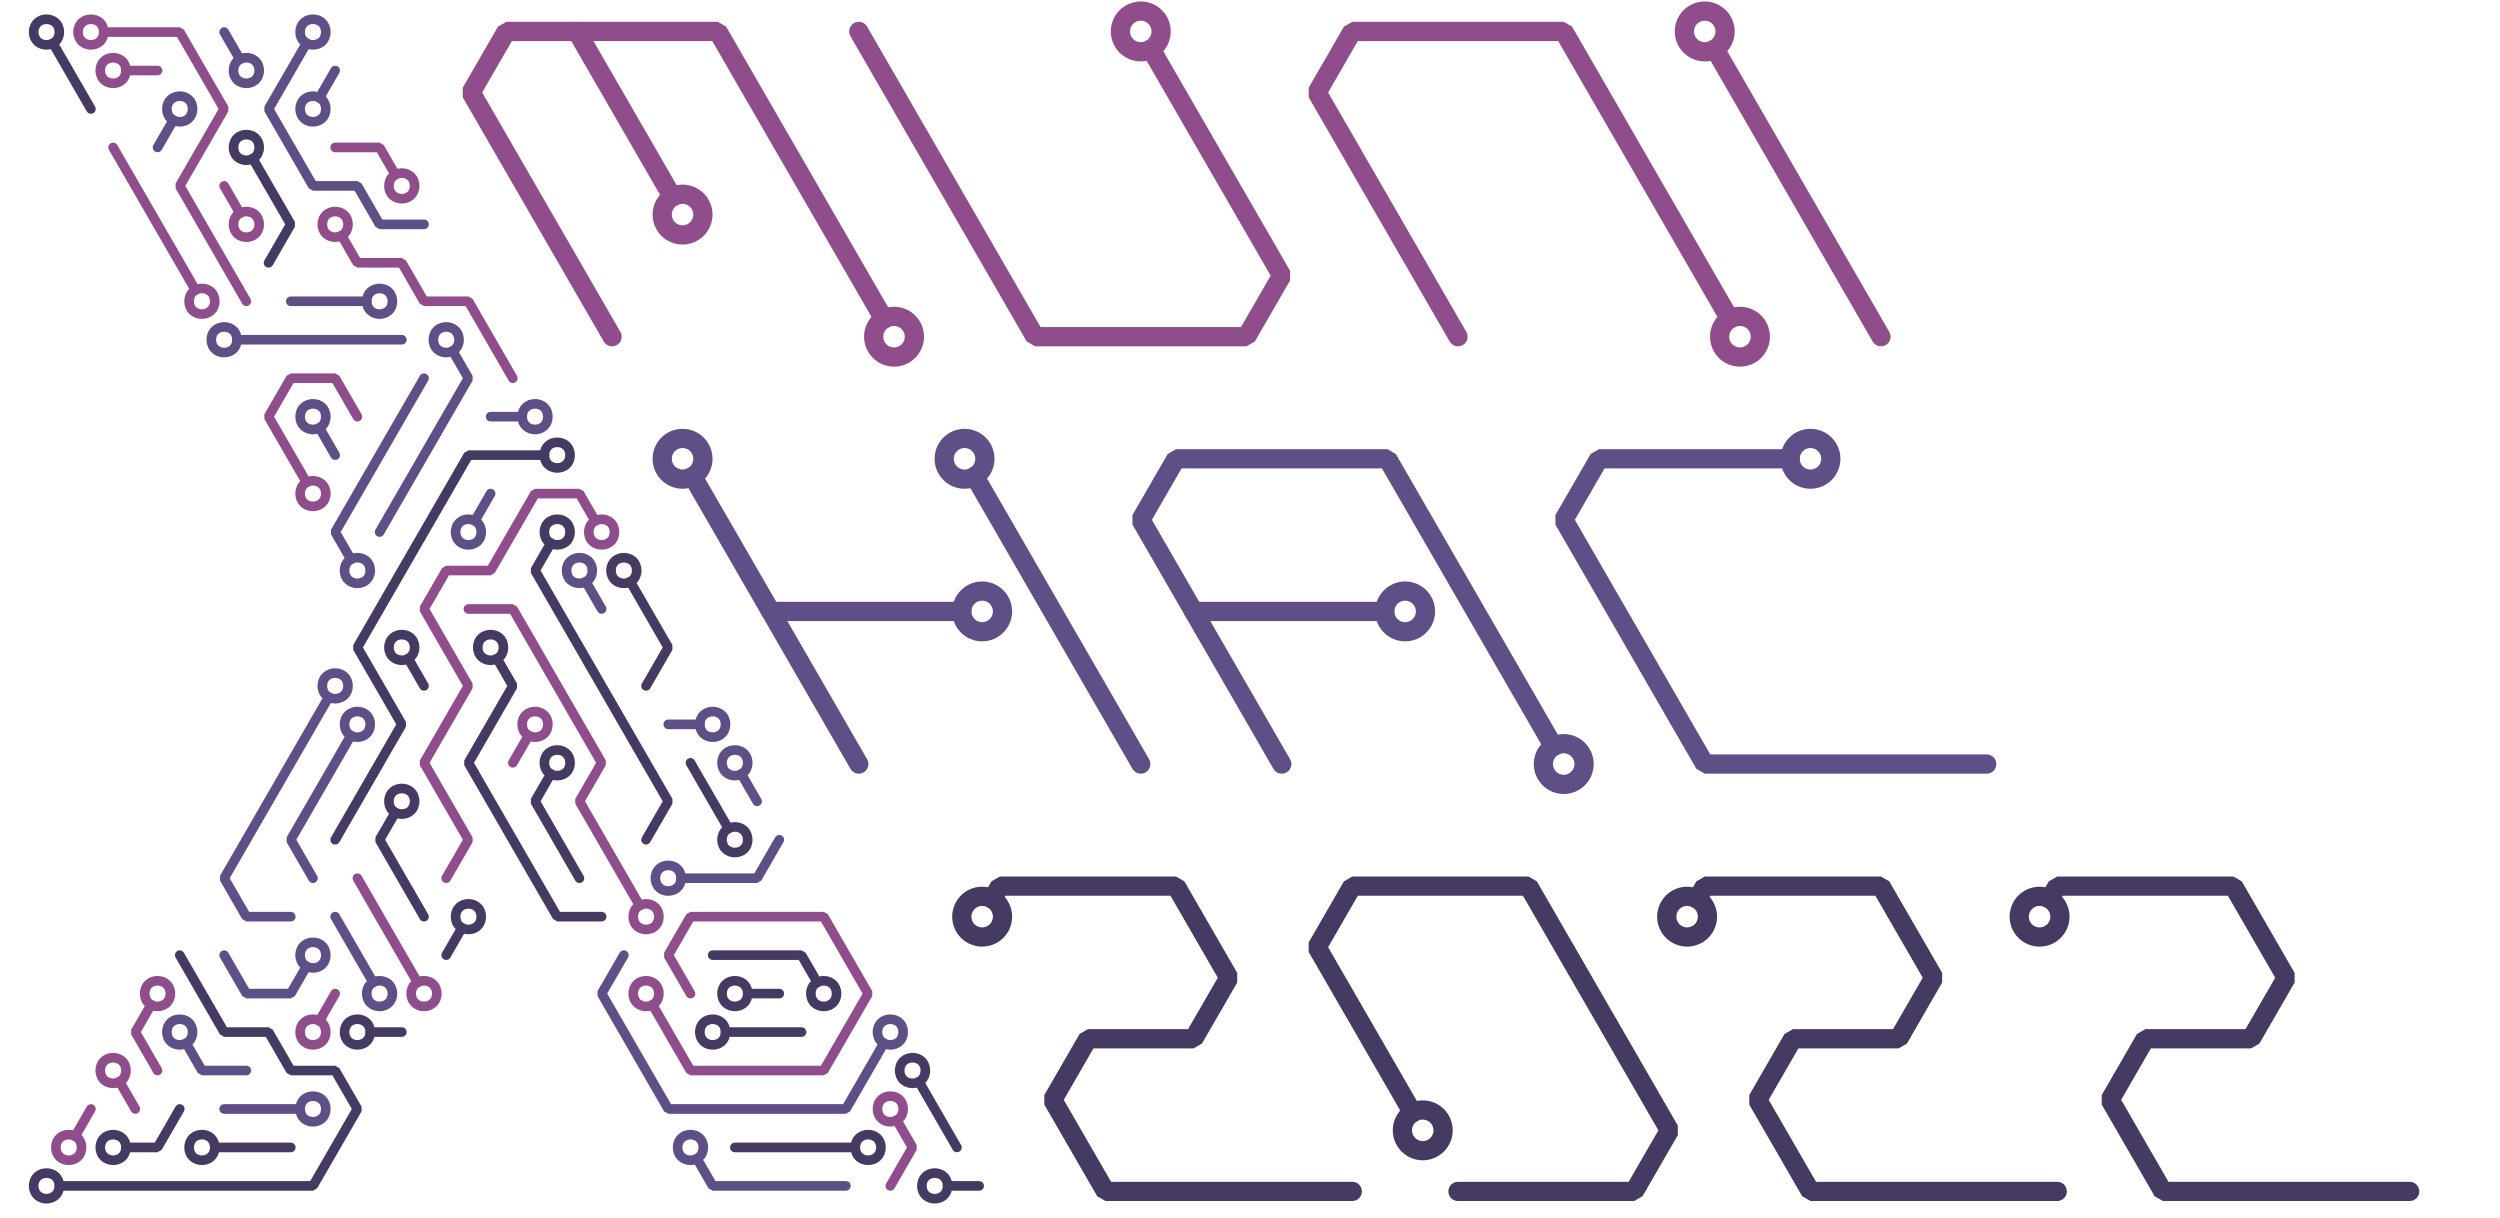 <?xml version="1.0" encoding="UTF-8"?>
<svg xmlns="http://www.w3.org/2000/svg" xmlns:xlink="http://www.w3.org/1999/xlink" width="780pt" height="380pt" viewBox="0 0 780 380" version="1.1">
<g id="surface451">
<path style="fill:none;stroke-width:3;stroke-linecap:round;stroke-linejoin:bevel;stroke:rgb(56.078%,30.588%,54.51%);stroke-opacity:1;stroke-miterlimit:10;" d="M -131.637 156 L -136.562 164.535 " transform="matrix(1,0,0,1,160,190)"/>
<path style="fill:none;stroke-width:3;stroke-linecap:round;stroke-linejoin:bevel;stroke:rgb(56.078%,30.588%,54.51%);stroke-opacity:1;stroke-miterlimit:10;" d="M -134.562 168 C -134.562 173.332 -142.562 173.332 -142.562 168 C -142.562 162.668 -134.562 162.668 -134.562 168 " transform="matrix(1,0,0,1,160,190)"/>
<path style="fill:none;stroke-width:3;stroke-linecap:round;stroke-linejoin:bevel;stroke:rgb(56.078%,30.588%,54.51%);stroke-opacity:1;stroke-miterlimit:10;" d="M -117.781 156 L -122.707 147.465 " transform="matrix(1,0,0,1,160,190)"/>
<path style="fill:none;stroke-width:3;stroke-linecap:round;stroke-linejoin:bevel;stroke:rgb(56.078%,30.588%,54.51%);stroke-opacity:1;stroke-miterlimit:10;" d="M -120.707 144 C -120.707 149.332 -128.707 149.332 -128.707 144 C -128.707 138.668 -120.707 138.668 -120.707 144 " transform="matrix(1,0,0,1,160,190)"/>
<path style="fill:none;stroke-width:3;stroke-linecap:round;stroke-linejoin:bevel;stroke:rgb(56.078%,30.588%,54.51%);stroke-opacity:1;stroke-miterlimit:10;" d="M -110.852 144 L -117.781 132 L -112.852 123.465 " transform="matrix(1,0,0,1,160,190)"/>
<path style="fill:none;stroke-width:3;stroke-linecap:round;stroke-linejoin:bevel;stroke:rgb(56.078%,30.588%,54.51%);stroke-opacity:1;stroke-miterlimit:10;" d="M -106.852 120 C -106.852 125.332 -114.852 125.332 -114.852 120 C -114.852 114.668 -106.852 114.668 -106.852 120 " transform="matrix(1,0,0,1,160,190)"/>
<path style="fill:none;stroke-width:3;stroke-linecap:round;stroke-linejoin:bevel;stroke:rgb(27.059%,22.745%,38.431%);stroke-opacity:1;stroke-miterlimit:10;" d="M -103.922 156 L -110.852 168 L -120.707 168 " transform="matrix(1,0,0,1,160,190)"/>
<path style="fill:none;stroke-width:3;stroke-linecap:round;stroke-linejoin:bevel;stroke:rgb(27.059%,22.745%,38.431%);stroke-opacity:1;stroke-miterlimit:10;" d="M -120.707 168 C -120.707 173.332 -128.707 173.332 -128.707 168 C -128.707 162.668 -120.707 162.668 -120.707 168 " transform="matrix(1,0,0,1,160,190)"/>
<path style="fill:none;stroke-width:3;stroke-linecap:round;stroke-linejoin:bevel;stroke:rgb(36.863%,31.373%,52.549%);stroke-opacity:1;stroke-miterlimit:10;" d="M -90.066 156 L -66.355 156 " transform="matrix(1,0,0,1,160,190)"/>
<path style="fill:none;stroke-width:3;stroke-linecap:round;stroke-linejoin:bevel;stroke:rgb(36.863%,31.373%,52.549%);stroke-opacity:1;stroke-miterlimit:10;" d="M -58.355 156 C -58.355 161.332 -66.355 161.332 -66.355 156 C -66.355 150.668 -58.355 150.668 -58.355 156 " transform="matrix(1,0,0,1,160,190)"/>
<path style="fill:none;stroke-width:3;stroke-linecap:round;stroke-linejoin:bevel;stroke:rgb(27.059%,22.745%,38.431%);stroke-opacity:1;stroke-miterlimit:10;" d="M -103.922 108 L -96.996 120 L -90.066 132 L -76.211 132 L -69.281 144 L -55.426 144 L -48.496 156 L -62.355 180 L -141.492 180 " transform="matrix(1,0,0,1,160,190)"/>
<path style="fill:none;stroke-width:3;stroke-linecap:round;stroke-linejoin:bevel;stroke:rgb(27.059%,22.745%,38.431%);stroke-opacity:1;stroke-miterlimit:10;" d="M -141.492 180 C -141.492 185.332 -149.492 185.332 -149.492 180 C -149.492 174.668 -141.492 174.668 -141.492 180 " transform="matrix(1,0,0,1,160,190)"/>
<path style="fill:none;stroke-width:3;stroke-linecap:round;stroke-linejoin:bevel;stroke:rgb(36.863%,31.373%,52.549%);stroke-opacity:1;stroke-miterlimit:10;" d="M -83.137 144 L -96.996 144 L -101.922 135.465 " transform="matrix(1,0,0,1,160,190)"/>
<path style="fill:none;stroke-width:3;stroke-linecap:round;stroke-linejoin:bevel;stroke:rgb(36.863%,31.373%,52.549%);stroke-opacity:1;stroke-miterlimit:10;" d="M -99.922 132 C -99.922 137.332 -107.922 137.332 -107.922 132 C -107.922 126.668 -99.922 126.668 -99.922 132 " transform="matrix(1,0,0,1,160,190)"/>
<path style="fill:none;stroke-width:3;stroke-linecap:round;stroke-linejoin:bevel;stroke:rgb(27.059%,22.745%,38.431%);stroke-opacity:1;stroke-miterlimit:10;" d="M -69.281 168 L -92.996 168 " transform="matrix(1,0,0,1,160,190)"/>
<path style="fill:none;stroke-width:3;stroke-linecap:round;stroke-linejoin:bevel;stroke:rgb(27.059%,22.745%,38.431%);stroke-opacity:1;stroke-miterlimit:10;" d="M -92.996 168 C -92.996 173.332 -100.996 173.332 -100.996 168 C -100.996 162.668 -92.996 162.668 -92.996 168 " transform="matrix(1,0,0,1,160,190)"/>
<path style="fill:none;stroke-width:3;stroke-linecap:round;stroke-linejoin:bevel;stroke:rgb(36.863%,31.373%,52.549%);stroke-opacity:1;stroke-miterlimit:10;" d="M -90.066 108 L -83.137 120 L -69.281 120 L -64.355 111.465 " transform="matrix(1,0,0,1,160,190)"/>
<path style="fill:none;stroke-width:3;stroke-linecap:round;stroke-linejoin:bevel;stroke:rgb(36.863%,31.373%,52.549%);stroke-opacity:1;stroke-miterlimit:10;" d="M -58.355 108 C -58.355 113.332 -66.355 113.332 -66.355 108 C -66.355 102.668 -58.355 102.668 -58.355 108 " transform="matrix(1,0,0,1,160,190)"/>
<path style="fill:none;stroke-width:3;stroke-linecap:round;stroke-linejoin:bevel;stroke:rgb(36.863%,31.373%,52.549%);stroke-opacity:1;stroke-miterlimit:10;" d="M -69.281 96 L -83.137 96 L -90.066 84 L -83.137 72 L -76.211 60 L -69.281 48 L -62.355 36 L -57.426 27.465 " transform="matrix(1,0,0,1,160,190)"/>
<path style="fill:none;stroke-width:3;stroke-linecap:round;stroke-linejoin:bevel;stroke:rgb(36.863%,31.373%,52.549%);stroke-opacity:1;stroke-miterlimit:10;" d="M -51.426 24 C -51.426 29.332 -59.426 29.332 -59.426 24 C -59.426 18.668 -51.426 18.668 -51.426 24 " transform="matrix(1,0,0,1,160,190)"/>
<path style="fill:none;stroke-width:3;stroke-linecap:round;stroke-linejoin:bevel;stroke:rgb(56.078%,30.588%,54.51%);stroke-opacity:1;stroke-miterlimit:10;" d="M -55.426 120 L -60.355 128.535 " transform="matrix(1,0,0,1,160,190)"/>
<path style="fill:none;stroke-width:3;stroke-linecap:round;stroke-linejoin:bevel;stroke:rgb(56.078%,30.588%,54.51%);stroke-opacity:1;stroke-miterlimit:10;" d="M -58.355 132 C -58.355 137.332 -66.355 137.332 -66.355 132 C -66.355 126.668 -58.355 126.668 -58.355 132 " transform="matrix(1,0,0,1,160,190)"/>
<path style="fill:none;stroke-width:3;stroke-linecap:round;stroke-linejoin:bevel;stroke:rgb(36.863%,31.373%,52.549%);stroke-opacity:1;stroke-miterlimit:10;" d="M -62.355 84 L -69.281 72 L -62.355 60 L -55.426 48 L -50.496 39.465 " transform="matrix(1,0,0,1,160,190)"/>
<path style="fill:none;stroke-width:3;stroke-linecap:round;stroke-linejoin:bevel;stroke:rgb(36.863%,31.373%,52.549%);stroke-opacity:1;stroke-miterlimit:10;" d="M -44.496 36 C -44.496 41.332 -52.496 41.332 -52.496 36 C -52.496 30.668 -44.496 30.668 -44.496 36 " transform="matrix(1,0,0,1,160,190)"/>
<path style="fill:none;stroke-width:3;stroke-linecap:round;stroke-linejoin:bevel;stroke:rgb(36.863%,31.373%,52.549%);stroke-opacity:1;stroke-miterlimit:10;" d="M -55.426 96 L -48.496 108 L -43.57 116.535 " transform="matrix(1,0,0,1,160,190)"/>
<path style="fill:none;stroke-width:3;stroke-linecap:round;stroke-linejoin:bevel;stroke:rgb(36.863%,31.373%,52.549%);stroke-opacity:1;stroke-miterlimit:10;" d="M -37.57 120 C -37.57 125.332 -45.57 125.332 -45.57 120 C -45.57 114.668 -37.57 114.668 -37.57 120 " transform="matrix(1,0,0,1,160,190)"/>
<path style="fill:none;stroke-width:3;stroke-linecap:round;stroke-linejoin:bevel;stroke:rgb(27.059%,22.745%,38.431%);stroke-opacity:1;stroke-miterlimit:10;" d="M -34.641 132 L -44.496 132 " transform="matrix(1,0,0,1,160,190)"/>
<path style="fill:none;stroke-width:3;stroke-linecap:round;stroke-linejoin:bevel;stroke:rgb(27.059%,22.745%,38.431%);stroke-opacity:1;stroke-miterlimit:10;" d="M -44.496 132 C -44.496 137.332 -52.496 137.332 -52.496 132 C -52.496 126.668 -44.496 126.668 -44.496 132 " transform="matrix(1,0,0,1,160,190)"/>
<path style="fill:none;stroke-width:3;stroke-linecap:round;stroke-linejoin:bevel;stroke:rgb(27.059%,22.745%,38.431%);stroke-opacity:1;stroke-miterlimit:10;" d="M -55.426 72 L -48.496 60 L -41.57 48 L -34.641 36 L -41.57 24 L -48.496 12 L -41.57 0 L -27.711 -24 L -20.785 -36 L -13.855 -48 L 9.855 -48 " transform="matrix(1,0,0,1,160,190)"/>
<path style="fill:none;stroke-width:3;stroke-linecap:round;stroke-linejoin:bevel;stroke:rgb(27.059%,22.745%,38.431%);stroke-opacity:1;stroke-miterlimit:10;" d="M 17.855 -48 C 17.855 -42.668 9.855 -42.668 9.855 -48 C 9.855 -53.332 17.855 -53.332 17.855 -48 " transform="matrix(1,0,0,1,160,190)"/>
<path style="fill:none;stroke-width:3;stroke-linecap:round;stroke-linejoin:bevel;stroke:rgb(56.078%,30.588%,54.51%);stroke-opacity:1;stroke-miterlimit:10;" d="M -48.496 84 L -41.57 96 L -34.641 108 L -29.711 116.535 " transform="matrix(1,0,0,1,160,190)"/>
<path style="fill:none;stroke-width:3;stroke-linecap:round;stroke-linejoin:bevel;stroke:rgb(56.078%,30.588%,54.51%);stroke-opacity:1;stroke-miterlimit:10;" d="M -23.711 120 C -23.711 125.332 -31.711 125.332 -31.711 120 C -31.711 114.668 -23.711 114.668 -23.711 120 " transform="matrix(1,0,0,1,160,190)"/>
<path style="fill:none;stroke-width:3;stroke-linecap:round;stroke-linejoin:bevel;stroke:rgb(27.059%,22.745%,38.431%);stroke-opacity:1;stroke-miterlimit:10;" d="M -27.711 96 L -41.57 72 L -36.641 63.465 " transform="matrix(1,0,0,1,160,190)"/>
<path style="fill:none;stroke-width:3;stroke-linecap:round;stroke-linejoin:bevel;stroke:rgb(27.059%,22.745%,38.431%);stroke-opacity:1;stroke-miterlimit:10;" d="M -30.641 60 C -30.641 65.332 -38.641 65.332 -38.641 60 C -38.641 54.668 -30.641 54.668 -30.641 60 " transform="matrix(1,0,0,1,160,190)"/>
<path style="fill:none;stroke-width:3;stroke-linecap:round;stroke-linejoin:bevel;stroke:rgb(27.059%,22.745%,38.431%);stroke-opacity:1;stroke-miterlimit:10;" d="M -20.785 108 L -15.855 99.465 " transform="matrix(1,0,0,1,160,190)"/>
<path style="fill:none;stroke-width:3;stroke-linecap:round;stroke-linejoin:bevel;stroke:rgb(27.059%,22.745%,38.431%);stroke-opacity:1;stroke-miterlimit:10;" d="M -9.855 96 C -9.855 101.332 -17.855 101.332 -17.855 96 C -17.855 90.668 -9.855 90.668 -9.855 96 " transform="matrix(1,0,0,1,160,190)"/>
<path style="fill:none;stroke-width:3;stroke-linecap:round;stroke-linejoin:bevel;stroke:rgb(56.078%,30.588%,54.51%);stroke-opacity:1;stroke-miterlimit:10;" d="M -20.785 84 L -13.855 72 L -20.785 60 L -27.711 48 L -20.785 36 L -13.855 24 L -20.785 12 L -27.711 0 L -20.785 -12 L -6.93 -12 L 6.93 -36 L 20.785 -36 L 25.711 -27.465 " transform="matrix(1,0,0,1,160,190)"/>
<path style="fill:none;stroke-width:3;stroke-linecap:round;stroke-linejoin:bevel;stroke:rgb(56.078%,30.588%,54.51%);stroke-opacity:1;stroke-miterlimit:10;" d="M 31.711 -24 C 31.711 -18.668 23.711 -18.668 23.711 -24 C 23.711 -29.332 31.711 -29.332 31.711 -24 " transform="matrix(1,0,0,1,160,190)"/>
<path style="fill:none;stroke-width:3;stroke-linecap:round;stroke-linejoin:bevel;stroke:rgb(27.059%,22.745%,38.431%);stroke-opacity:1;stroke-miterlimit:10;" d="M -131.637 -156 L -138.562 -168 L -143.492 -176.535 " transform="matrix(1,0,0,1,160,190)"/>
<path style="fill:none;stroke-width:3;stroke-linecap:round;stroke-linejoin:bevel;stroke:rgb(27.059%,22.745%,38.431%);stroke-opacity:1;stroke-miterlimit:10;" d="M -141.492 -180 C -141.492 -174.668 -149.492 -174.668 -149.492 -180 C -149.492 -185.332 -141.492 -185.332 -141.492 -180 " transform="matrix(1,0,0,1,160,190)"/>
<path style="fill:none;stroke-width:3;stroke-linecap:round;stroke-linejoin:bevel;stroke:rgb(56.078%,30.588%,54.51%);stroke-opacity:1;stroke-miterlimit:10;" d="M -124.707 -144 L -117.781 -132 L -103.922 -108 L -98.996 -99.465 " transform="matrix(1,0,0,1,160,190)"/>
<path style="fill:none;stroke-width:3;stroke-linecap:round;stroke-linejoin:bevel;stroke:rgb(56.078%,30.588%,54.51%);stroke-opacity:1;stroke-miterlimit:10;" d="M -92.996 -96 C -92.996 -90.668 -100.996 -90.668 -100.996 -96 C -100.996 -101.332 -92.996 -101.332 -92.996 -96 " transform="matrix(1,0,0,1,160,190)"/>
<path style="fill:none;stroke-width:3;stroke-linecap:round;stroke-linejoin:bevel;stroke:rgb(27.059%,22.745%,38.431%);stroke-opacity:1;stroke-miterlimit:10;" d="M -27.711 24 L -32.641 15.465 " transform="matrix(1,0,0,1,160,190)"/>
<path style="fill:none;stroke-width:3;stroke-linecap:round;stroke-linejoin:bevel;stroke:rgb(27.059%,22.745%,38.431%);stroke-opacity:1;stroke-miterlimit:10;" d="M -30.641 12 C -30.641 17.332 -38.641 17.332 -38.641 12 C -38.641 6.668 -30.641 6.668 -30.641 12 " transform="matrix(1,0,0,1,160,190)"/>
<path style="fill:none;stroke-width:3;stroke-linecap:round;stroke-linejoin:bevel;stroke:rgb(36.863%,31.373%,52.549%);stroke-opacity:1;stroke-miterlimit:10;" d="M -110.852 -144 L -105.922 -152.535 " transform="matrix(1,0,0,1,160,190)"/>
<path style="fill:none;stroke-width:3;stroke-linecap:round;stroke-linejoin:bevel;stroke:rgb(36.863%,31.373%,52.549%);stroke-opacity:1;stroke-miterlimit:10;" d="M -99.922 -156 C -99.922 -150.668 -107.922 -150.668 -107.922 -156 C -107.922 -161.332 -99.922 -161.332 -99.922 -156 " transform="matrix(1,0,0,1,160,190)"/>
<path style="fill:none;stroke-width:3;stroke-linecap:round;stroke-linejoin:bevel;stroke:rgb(56.078%,30.588%,54.51%);stroke-opacity:1;stroke-miterlimit:10;" d="M -83.137 -96 L -96.996 -120 L -103.922 -132 L -96.996 -144 L -90.066 -156 L -96.996 -168 L -103.922 -180 L -127.637 -180 " transform="matrix(1,0,0,1,160,190)"/>
<path style="fill:none;stroke-width:3;stroke-linecap:round;stroke-linejoin:bevel;stroke:rgb(56.078%,30.588%,54.51%);stroke-opacity:1;stroke-miterlimit:10;" d="M -127.637 -180 C -127.637 -174.668 -135.637 -174.668 -135.637 -180 C -135.637 -185.332 -127.637 -185.332 -127.637 -180 " transform="matrix(1,0,0,1,160,190)"/>
<path style="fill:none;stroke-width:3;stroke-linecap:round;stroke-linejoin:bevel;stroke:rgb(36.863%,31.373%,52.549%);stroke-opacity:1;stroke-miterlimit:10;" d="M -55.426 -48 L -60.355 -56.535 " transform="matrix(1,0,0,1,160,190)"/>
<path style="fill:none;stroke-width:3;stroke-linecap:round;stroke-linejoin:bevel;stroke:rgb(36.863%,31.373%,52.549%);stroke-opacity:1;stroke-miterlimit:10;" d="M -58.355 -60 C -58.355 -54.668 -66.355 -54.668 -66.355 -60 C -66.355 -65.332 -58.355 -65.332 -58.355 -60 " transform="matrix(1,0,0,1,160,190)"/>
<path style="fill:none;stroke-width:3;stroke-linecap:round;stroke-linejoin:bevel;stroke:rgb(36.863%,31.373%,52.549%);stroke-opacity:1;stroke-miterlimit:10;" d="M -41.57 -24 L -27.711 -48 L -20.785 -60 L -13.855 -72 L -18.785 -80.535 " transform="matrix(1,0,0,1,160,190)"/>
<path style="fill:none;stroke-width:3;stroke-linecap:round;stroke-linejoin:bevel;stroke:rgb(36.863%,31.373%,52.549%);stroke-opacity:1;stroke-miterlimit:10;" d="M -16.785 -84 C -16.785 -78.668 -24.785 -78.668 -24.785 -84 C -24.785 -89.332 -16.785 -89.332 -16.785 -84 " transform="matrix(1,0,0,1,160,190)"/>
<path style="fill:none;stroke-width:3;stroke-linecap:round;stroke-linejoin:bevel;stroke:rgb(56.078%,30.588%,54.51%);stroke-opacity:1;stroke-miterlimit:10;" d="M 0 48 L 4.93 39.465 " transform="matrix(1,0,0,1,160,190)"/>
<path style="fill:none;stroke-width:3;stroke-linecap:round;stroke-linejoin:bevel;stroke:rgb(56.078%,30.588%,54.51%);stroke-opacity:1;stroke-miterlimit:10;" d="M 10.93 36 C 10.93 41.332 2.93 41.332 2.93 36 C 2.93 30.668 10.93 30.668 10.93 36 " transform="matrix(1,0,0,1,160,190)"/>
<path style="fill:none;stroke-width:3;stroke-linecap:round;stroke-linejoin:bevel;stroke:rgb(27.059%,22.745%,38.431%);stroke-opacity:1;stroke-miterlimit:10;" d="M 20.785 84 L 13.855 72 L 6.93 60 L 11.855 51.465 " transform="matrix(1,0,0,1,160,190)"/>
<path style="fill:none;stroke-width:3;stroke-linecap:round;stroke-linejoin:bevel;stroke:rgb(27.059%,22.745%,38.431%);stroke-opacity:1;stroke-miterlimit:10;" d="M 17.855 48 C 17.855 53.332 9.855 53.332 9.855 48 C 9.855 42.668 17.855 42.668 17.855 48 " transform="matrix(1,0,0,1,160,190)"/>
<path style="fill:none;stroke-width:3;stroke-linecap:round;stroke-linejoin:bevel;stroke:rgb(27.059%,22.745%,38.431%);stroke-opacity:1;stroke-miterlimit:10;" d="M 27.711 96 L 13.855 96 L 6.93 84 L -6.93 60 L -13.855 48 L -6.93 36 L 0 24 L -4.93 15.465 " transform="matrix(1,0,0,1,160,190)"/>
<path style="fill:none;stroke-width:3;stroke-linecap:round;stroke-linejoin:bevel;stroke:rgb(27.059%,22.745%,38.431%);stroke-opacity:1;stroke-miterlimit:10;" d="M -2.93 12 C -2.93 17.332 -10.93 17.332 -10.93 12 C -10.93 6.668 -2.93 6.668 -2.93 12 " transform="matrix(1,0,0,1,160,190)"/>
<path style="fill:none;stroke-width:3;stroke-linecap:round;stroke-linejoin:bevel;stroke:rgb(36.863%,31.373%,52.549%);stroke-opacity:1;stroke-miterlimit:10;" d="M 34.641 108 L 27.711 120 L 41.57 144 L 48.496 156 L 103.922 156 L 110.852 144 L 115.781 135.465 " transform="matrix(1,0,0,1,160,190)"/>
<path style="fill:none;stroke-width:3;stroke-linecap:round;stroke-linejoin:bevel;stroke:rgb(36.863%,31.373%,52.549%);stroke-opacity:1;stroke-miterlimit:10;" d="M 121.781 132 C 121.781 137.332 113.781 137.332 113.781 132 C 113.781 126.668 121.781 126.668 121.781 132 " transform="matrix(1,0,0,1,160,190)"/>
<path style="fill:none;stroke-width:3;stroke-linecap:round;stroke-linejoin:bevel;stroke:rgb(27.059%,22.745%,38.431%);stroke-opacity:1;stroke-miterlimit:10;" d="M 69.281 168 L 106.852 168 " transform="matrix(1,0,0,1,160,190)"/>
<path style="fill:none;stroke-width:3;stroke-linecap:round;stroke-linejoin:bevel;stroke:rgb(27.059%,22.745%,38.431%);stroke-opacity:1;stroke-miterlimit:10;" d="M 114.852 168 C 114.852 173.332 106.852 173.332 106.852 168 C 106.852 162.668 114.852 162.668 114.852 168 " transform="matrix(1,0,0,1,160,190)"/>
<path style="fill:none;stroke-width:3;stroke-linecap:round;stroke-linejoin:bevel;stroke:rgb(56.078%,30.588%,54.51%);stroke-opacity:1;stroke-miterlimit:10;" d="M -110.852 -168 L -120.707 -168 " transform="matrix(1,0,0,1,160,190)"/>
<path style="fill:none;stroke-width:3;stroke-linecap:round;stroke-linejoin:bevel;stroke:rgb(56.078%,30.588%,54.51%);stroke-opacity:1;stroke-miterlimit:10;" d="M -120.707 -168 C -120.707 -162.668 -128.707 -162.668 -128.707 -168 C -128.707 -173.332 -120.707 -173.332 -120.707 -168 " transform="matrix(1,0,0,1,160,190)"/>
<path style="fill:none;stroke-width:3;stroke-linecap:round;stroke-linejoin:bevel;stroke:rgb(56.078%,30.588%,54.51%);stroke-opacity:1;stroke-miterlimit:10;" d="M -90.066 -132 L -85.137 -123.465 " transform="matrix(1,0,0,1,160,190)"/>
<path style="fill:none;stroke-width:3;stroke-linecap:round;stroke-linejoin:bevel;stroke:rgb(56.078%,30.588%,54.51%);stroke-opacity:1;stroke-miterlimit:10;" d="M -79.137 -120 C -79.137 -114.668 -87.137 -114.668 -87.137 -120 C -87.137 -125.332 -79.137 -125.332 -79.137 -120 " transform="matrix(1,0,0,1,160,190)"/>
<path style="fill:none;stroke-width:3;stroke-linecap:round;stroke-linejoin:bevel;stroke:rgb(27.059%,22.745%,38.431%);stroke-opacity:1;stroke-miterlimit:10;" d="M -76.211 -108 L -69.281 -120 L -76.211 -132 L -81.137 -140.535 " transform="matrix(1,0,0,1,160,190)"/>
<path style="fill:none;stroke-width:3;stroke-linecap:round;stroke-linejoin:bevel;stroke:rgb(27.059%,22.745%,38.431%);stroke-opacity:1;stroke-miterlimit:10;" d="M -79.137 -144 C -79.137 -138.668 -87.137 -138.668 -87.137 -144 C -87.137 -149.332 -79.137 -149.332 -79.137 -144 " transform="matrix(1,0,0,1,160,190)"/>
<path style="fill:none;stroke-width:3;stroke-linecap:round;stroke-linejoin:bevel;stroke:rgb(36.863%,31.373%,52.549%);stroke-opacity:1;stroke-miterlimit:10;" d="M -69.281 -96 L -45.57 -96 " transform="matrix(1,0,0,1,160,190)"/>
<path style="fill:none;stroke-width:3;stroke-linecap:round;stroke-linejoin:bevel;stroke:rgb(36.863%,31.373%,52.549%);stroke-opacity:1;stroke-miterlimit:10;" d="M -37.57 -96 C -37.57 -90.668 -45.57 -90.668 -45.57 -96 C -45.57 -101.332 -37.57 -101.332 -37.57 -96 " transform="matrix(1,0,0,1,160,190)"/>
<path style="fill:none;stroke-width:3;stroke-linecap:round;stroke-linejoin:bevel;stroke:rgb(56.078%,30.588%,54.51%);stroke-opacity:1;stroke-miterlimit:10;" d="M -48.496 -60 L -55.426 -72 L -69.281 -72 L -76.211 -60 L -69.281 -48 L -64.355 -39.465 " transform="matrix(1,0,0,1,160,190)"/>
<path style="fill:none;stroke-width:3;stroke-linecap:round;stroke-linejoin:bevel;stroke:rgb(56.078%,30.588%,54.51%);stroke-opacity:1;stroke-miterlimit:10;" d="M -58.355 -36 C -58.355 -30.668 -66.355 -30.668 -66.355 -36 C -66.355 -41.332 -58.355 -41.332 -58.355 -36 " transform="matrix(1,0,0,1,160,190)"/>
<path style="fill:none;stroke-width:3;stroke-linecap:round;stroke-linejoin:bevel;stroke:rgb(56.078%,30.588%,54.51%);stroke-opacity:1;stroke-miterlimit:10;" d="M -13.855 0 L 0 0 L 6.93 12 L 13.855 24 L 20.785 36 L 27.711 48 L 20.785 60 L 27.711 72 L 34.641 84 L 39.57 92.535 " transform="matrix(1,0,0,1,160,190)"/>
<path style="fill:none;stroke-width:3;stroke-linecap:round;stroke-linejoin:bevel;stroke:rgb(56.078%,30.588%,54.51%);stroke-opacity:1;stroke-miterlimit:10;" d="M 45.57 96 C 45.57 101.332 37.57 101.332 37.57 96 C 37.57 90.668 45.57 90.668 45.57 96 " transform="matrix(1,0,0,1,160,190)"/>
<path style="fill:none;stroke-width:3;stroke-linecap:round;stroke-linejoin:bevel;stroke:rgb(56.078%,30.588%,54.51%);stroke-opacity:1;stroke-miterlimit:10;" d="M 55.426 120 L 48.496 108 L 55.426 96 L 96.996 96 L 103.922 108 L 110.852 120 L 103.922 132 L 96.996 144 L 55.426 144 L 48.496 132 L 43.57 123.465 " transform="matrix(1,0,0,1,160,190)"/>
<path style="fill:none;stroke-width:3;stroke-linecap:round;stroke-linejoin:bevel;stroke:rgb(56.078%,30.588%,54.51%);stroke-opacity:1;stroke-miterlimit:10;" d="M 45.57 120 C 45.57 125.332 37.57 125.332 37.57 120 C 37.57 114.668 45.57 114.668 45.57 120 " transform="matrix(1,0,0,1,160,190)"/>
<path style="fill:none;stroke-width:3;stroke-linecap:round;stroke-linejoin:bevel;stroke:rgb(27.059%,22.745%,38.431%);stroke-opacity:1;stroke-miterlimit:10;" d="M 41.57 72 L 48.496 60 L 41.57 48 L 27.711 24 L 20.785 12 L 13.855 0 L 6.93 -12 L 11.855 -20.535 " transform="matrix(1,0,0,1,160,190)"/>
<path style="fill:none;stroke-width:3;stroke-linecap:round;stroke-linejoin:bevel;stroke:rgb(27.059%,22.745%,38.431%);stroke-opacity:1;stroke-miterlimit:10;" d="M 17.855 -24 C 17.855 -18.668 9.855 -18.668 9.855 -24 C 9.855 -29.332 17.855 -29.332 17.855 -24 " transform="matrix(1,0,0,1,160,190)"/>
<path style="fill:none;stroke-width:3;stroke-linecap:round;stroke-linejoin:bevel;stroke:rgb(27.059%,22.745%,38.431%);stroke-opacity:1;stroke-miterlimit:10;" d="M 62.355 108 L 90.066 108 L 94.996 116.535 " transform="matrix(1,0,0,1,160,190)"/>
<path style="fill:none;stroke-width:3;stroke-linecap:round;stroke-linejoin:bevel;stroke:rgb(27.059%,22.745%,38.431%);stroke-opacity:1;stroke-miterlimit:10;" d="M 100.996 120 C 100.996 125.332 92.996 125.332 92.996 120 C 92.996 114.668 100.996 114.668 100.996 120 " transform="matrix(1,0,0,1,160,190)"/>
<path style="fill:none;stroke-width:3;stroke-linecap:round;stroke-linejoin:bevel;stroke:rgb(36.863%,31.373%,52.549%);stroke-opacity:1;stroke-miterlimit:10;" d="M 103.922 180 L 62.355 180 L 57.426 171.465 " transform="matrix(1,0,0,1,160,190)"/>
<path style="fill:none;stroke-width:3;stroke-linecap:round;stroke-linejoin:bevel;stroke:rgb(36.863%,31.373%,52.549%);stroke-opacity:1;stroke-miterlimit:10;" d="M 59.426 168 C 59.426 173.332 51.426 173.332 51.426 168 C 51.426 162.668 59.426 162.668 59.426 168 " transform="matrix(1,0,0,1,160,190)"/>
<path style="fill:none;stroke-width:3;stroke-linecap:round;stroke-linejoin:bevel;stroke:rgb(36.863%,31.373%,52.549%);stroke-opacity:1;stroke-miterlimit:10;" d="M -90.066 -180 L -85.137 -171.465 " transform="matrix(1,0,0,1,160,190)"/>
<path style="fill:none;stroke-width:3;stroke-linecap:round;stroke-linejoin:bevel;stroke:rgb(36.863%,31.373%,52.549%);stroke-opacity:1;stroke-miterlimit:10;" d="M -79.137 -168 C -79.137 -162.668 -87.137 -162.668 -87.137 -168 C -87.137 -173.332 -79.137 -173.332 -79.137 -168 " transform="matrix(1,0,0,1,160,190)"/>
<path style="fill:none;stroke-width:3;stroke-linecap:round;stroke-linejoin:bevel;stroke:rgb(36.863%,31.373%,52.549%);stroke-opacity:1;stroke-miterlimit:10;" d="M -34.641 -84 L -86.066 -84 " transform="matrix(1,0,0,1,160,190)"/>
<path style="fill:none;stroke-width:3;stroke-linecap:round;stroke-linejoin:bevel;stroke:rgb(36.863%,31.373%,52.549%);stroke-opacity:1;stroke-miterlimit:10;" d="M -86.066 -84 C -86.066 -78.668 -94.066 -78.668 -94.066 -84 C -94.066 -89.332 -86.066 -89.332 -86.066 -84 " transform="matrix(1,0,0,1,160,190)"/>
<path style="fill:none;stroke-width:3;stroke-linecap:round;stroke-linejoin:bevel;stroke:rgb(36.863%,31.373%,52.549%);stroke-opacity:1;stroke-miterlimit:10;" d="M -27.711 -72 L -41.57 -48 L -48.496 -36 L -55.426 -24 L -50.496 -15.465 " transform="matrix(1,0,0,1,160,190)"/>
<path style="fill:none;stroke-width:3;stroke-linecap:round;stroke-linejoin:bevel;stroke:rgb(36.863%,31.373%,52.549%);stroke-opacity:1;stroke-miterlimit:10;" d="M -44.496 -12 C -44.496 -6.668 -52.496 -6.668 -52.496 -12 C -52.496 -17.332 -44.496 -17.332 -44.496 -12 " transform="matrix(1,0,0,1,160,190)"/>
<path style="fill:none;stroke-width:3;stroke-linecap:round;stroke-linejoin:bevel;stroke:rgb(36.863%,31.373%,52.549%);stroke-opacity:1;stroke-miterlimit:10;" d="M -6.93 -36 L -11.855 -27.465 " transform="matrix(1,0,0,1,160,190)"/>
<path style="fill:none;stroke-width:3;stroke-linecap:round;stroke-linejoin:bevel;stroke:rgb(36.863%,31.373%,52.549%);stroke-opacity:1;stroke-miterlimit:10;" d="M -9.855 -24 C -9.855 -18.668 -17.855 -18.668 -17.855 -24 C -17.855 -29.332 -9.855 -29.332 -9.855 -24 " transform="matrix(1,0,0,1,160,190)"/>
<path style="fill:none;stroke-width:3;stroke-linecap:round;stroke-linejoin:bevel;stroke:rgb(27.059%,22.745%,38.431%);stroke-opacity:1;stroke-miterlimit:10;" d="M 83.137 120 L 73.281 120 " transform="matrix(1,0,0,1,160,190)"/>
<path style="fill:none;stroke-width:3;stroke-linecap:round;stroke-linejoin:bevel;stroke:rgb(27.059%,22.745%,38.431%);stroke-opacity:1;stroke-miterlimit:10;" d="M 73.281 120 C 73.281 125.332 65.281 125.332 65.281 120 C 65.281 114.668 73.281 114.668 73.281 120 " transform="matrix(1,0,0,1,160,190)"/>
<path style="fill:none;stroke-width:3;stroke-linecap:round;stroke-linejoin:bevel;stroke:rgb(27.059%,22.745%,38.431%);stroke-opacity:1;stroke-miterlimit:10;" d="M 90.066 132 L 66.355 132 " transform="matrix(1,0,0,1,160,190)"/>
<path style="fill:none;stroke-width:3;stroke-linecap:round;stroke-linejoin:bevel;stroke:rgb(27.059%,22.745%,38.431%);stroke-opacity:1;stroke-miterlimit:10;" d="M 66.355 132 C 66.355 137.332 58.355 137.332 58.355 132 C 58.355 126.668 66.355 126.668 66.355 132 " transform="matrix(1,0,0,1,160,190)"/>
<path style="fill:none;stroke-width:3;stroke-linecap:round;stroke-linejoin:bevel;stroke:rgb(56.078%,30.588%,54.51%);stroke-opacity:1;stroke-miterlimit:10;" d="M 117.781 180 L 124.707 168 L 119.781 159.465 " transform="matrix(1,0,0,1,160,190)"/>
<path style="fill:none;stroke-width:3;stroke-linecap:round;stroke-linejoin:bevel;stroke:rgb(56.078%,30.588%,54.51%);stroke-opacity:1;stroke-miterlimit:10;" d="M 121.781 156 C 121.781 161.332 113.781 161.332 113.781 156 C 113.781 150.668 121.781 150.668 121.781 156 " transform="matrix(1,0,0,1,160,190)"/>
<path style="fill:none;stroke-width:3;stroke-linecap:round;stroke-linejoin:bevel;stroke:rgb(56.078%,30.588%,54.51%);stroke-opacity:1;stroke-miterlimit:10;" d="M -55.426 -144 L -41.57 -144 L -36.641 -135.465 " transform="matrix(1,0,0,1,160,190)"/>
<path style="fill:none;stroke-width:3;stroke-linecap:round;stroke-linejoin:bevel;stroke:rgb(56.078%,30.588%,54.51%);stroke-opacity:1;stroke-miterlimit:10;" d="M -30.641 -132 C -30.641 -126.668 -38.641 -126.668 -38.641 -132 C -38.641 -137.332 -30.641 -137.332 -30.641 -132 " transform="matrix(1,0,0,1,160,190)"/>
<path style="fill:none;stroke-width:3;stroke-linecap:round;stroke-linejoin:bevel;stroke:rgb(36.863%,31.373%,52.549%);stroke-opacity:1;stroke-miterlimit:10;" d="M -6.93 -60 L 2.93 -60 " transform="matrix(1,0,0,1,160,190)"/>
<path style="fill:none;stroke-width:3;stroke-linecap:round;stroke-linejoin:bevel;stroke:rgb(36.863%,31.373%,52.549%);stroke-opacity:1;stroke-miterlimit:10;" d="M 10.93 -60 C 10.93 -54.668 2.93 -54.668 2.93 -60 C 2.93 -65.332 10.93 -65.332 10.93 -60 " transform="matrix(1,0,0,1,160,190)"/>
<path style="fill:none;stroke-width:3;stroke-linecap:round;stroke-linejoin:bevel;stroke:rgb(36.863%,31.373%,52.549%);stroke-opacity:1;stroke-miterlimit:10;" d="M 27.711 0 L 22.785 -8.535 " transform="matrix(1,0,0,1,160,190)"/>
<path style="fill:none;stroke-width:3;stroke-linecap:round;stroke-linejoin:bevel;stroke:rgb(36.863%,31.373%,52.549%);stroke-opacity:1;stroke-miterlimit:10;" d="M 24.785 -12 C 24.785 -6.668 16.785 -6.668 16.785 -12 C 16.785 -17.332 24.785 -17.332 24.785 -12 " transform="matrix(1,0,0,1,160,190)"/>
<path style="fill:none;stroke-width:3;stroke-linecap:round;stroke-linejoin:bevel;stroke:rgb(27.059%,22.745%,38.431%);stroke-opacity:1;stroke-miterlimit:10;" d="M 41.57 24 L 48.496 12 L 41.57 0 L 36.641 -8.535 " transform="matrix(1,0,0,1,160,190)"/>
<path style="fill:none;stroke-width:3;stroke-linecap:round;stroke-linejoin:bevel;stroke:rgb(27.059%,22.745%,38.431%);stroke-opacity:1;stroke-miterlimit:10;" d="M 38.641 -12 C 38.641 -6.668 30.641 -6.668 30.641 -12 C 30.641 -17.332 38.641 -17.332 38.641 -12 " transform="matrix(1,0,0,1,160,190)"/>
<path style="fill:none;stroke-width:3;stroke-linecap:round;stroke-linejoin:bevel;stroke:rgb(36.863%,31.373%,52.549%);stroke-opacity:1;stroke-miterlimit:10;" d="M 48.496 36 L 58.355 36 " transform="matrix(1,0,0,1,160,190)"/>
<path style="fill:none;stroke-width:3;stroke-linecap:round;stroke-linejoin:bevel;stroke:rgb(36.863%,31.373%,52.549%);stroke-opacity:1;stroke-miterlimit:10;" d="M 66.355 36 C 66.355 41.332 58.355 41.332 58.355 36 C 58.355 30.668 66.355 30.668 66.355 36 " transform="matrix(1,0,0,1,160,190)"/>
<path style="fill:none;stroke-width:3;stroke-linecap:round;stroke-linejoin:bevel;stroke:rgb(27.059%,22.745%,38.431%);stroke-opacity:1;stroke-miterlimit:10;" d="M 55.426 48 L 62.355 60 L 67.281 68.535 " transform="matrix(1,0,0,1,160,190)"/>
<path style="fill:none;stroke-width:3;stroke-linecap:round;stroke-linejoin:bevel;stroke:rgb(27.059%,22.745%,38.431%);stroke-opacity:1;stroke-miterlimit:10;" d="M 73.281 72 C 73.281 77.332 65.281 77.332 65.281 72 C 65.281 66.668 73.281 66.668 73.281 72 " transform="matrix(1,0,0,1,160,190)"/>
<path style="fill:none;stroke-width:3;stroke-linecap:round;stroke-linejoin:bevel;stroke:rgb(36.863%,31.373%,52.549%);stroke-opacity:1;stroke-miterlimit:10;" d="M -55.426 -168 L -60.355 -159.465 " transform="matrix(1,0,0,1,160,190)"/>
<path style="fill:none;stroke-width:3;stroke-linecap:round;stroke-linejoin:bevel;stroke:rgb(36.863%,31.373%,52.549%);stroke-opacity:1;stroke-miterlimit:10;" d="M -58.355 -156 C -58.355 -150.668 -66.355 -150.668 -66.355 -156 C -66.355 -161.332 -58.355 -161.332 -58.355 -156 " transform="matrix(1,0,0,1,160,190)"/>
<path style="fill:none;stroke-width:3;stroke-linecap:round;stroke-linejoin:bevel;stroke:rgb(36.863%,31.373%,52.549%);stroke-opacity:1;stroke-miterlimit:10;" d="M -27.711 -120 L -41.57 -120 L -48.496 -132 L -62.355 -132 L -69.281 -144 L -76.211 -156 L -69.281 -168 L -64.355 -176.535 " transform="matrix(1,0,0,1,160,190)"/>
<path style="fill:none;stroke-width:3;stroke-linecap:round;stroke-linejoin:bevel;stroke:rgb(36.863%,31.373%,52.549%);stroke-opacity:1;stroke-miterlimit:10;" d="M -58.355 -180 C -58.355 -174.668 -66.355 -174.668 -66.355 -180 C -66.355 -185.332 -58.355 -185.332 -58.355 -180 " transform="matrix(1,0,0,1,160,190)"/>
<path style="fill:none;stroke-width:3;stroke-linecap:round;stroke-linejoin:bevel;stroke:rgb(56.078%,30.588%,54.51%);stroke-opacity:1;stroke-miterlimit:10;" d="M 0 -72 L -6.93 -84 L -13.855 -96 L -27.711 -96 L -34.641 -108 L -48.496 -108 L -53.426 -116.535 " transform="matrix(1,0,0,1,160,190)"/>
<path style="fill:none;stroke-width:3;stroke-linecap:round;stroke-linejoin:bevel;stroke:rgb(56.078%,30.588%,54.51%);stroke-opacity:1;stroke-miterlimit:10;" d="M -51.426 -120 C -51.426 -114.668 -59.426 -114.668 -59.426 -120 C -59.426 -125.332 -51.426 -125.332 -51.426 -120 " transform="matrix(1,0,0,1,160,190)"/>
<path style="fill:none;stroke-width:3;stroke-linecap:round;stroke-linejoin:bevel;stroke:rgb(36.863%,31.373%,52.549%);stroke-opacity:1;stroke-miterlimit:10;" d="M 76.211 60 L 71.281 51.465 " transform="matrix(1,0,0,1,160,190)"/>
<path style="fill:none;stroke-width:3;stroke-linecap:round;stroke-linejoin:bevel;stroke:rgb(36.863%,31.373%,52.549%);stroke-opacity:1;stroke-miterlimit:10;" d="M 73.281 48 C 73.281 53.332 65.281 53.332 65.281 48 C 65.281 42.668 73.281 42.668 73.281 48 " transform="matrix(1,0,0,1,160,190)"/>
<path style="fill:none;stroke-width:3;stroke-linecap:round;stroke-linejoin:bevel;stroke:rgb(36.863%,31.373%,52.549%);stroke-opacity:1;stroke-miterlimit:10;" d="M 83.137 72 L 76.211 84 L 52.496 84 " transform="matrix(1,0,0,1,160,190)"/>
<path style="fill:none;stroke-width:3;stroke-linecap:round;stroke-linejoin:bevel;stroke:rgb(36.863%,31.373%,52.549%);stroke-opacity:1;stroke-miterlimit:10;" d="M 52.496 84 C 52.496 89.332 44.496 89.332 44.496 84 C 44.496 78.668 52.496 78.668 52.496 84 " transform="matrix(1,0,0,1,160,190)"/>
<path style="fill:none;stroke-width:3;stroke-linecap:round;stroke-linejoin:bevel;stroke:rgb(27.059%,22.745%,38.431%);stroke-opacity:1;stroke-miterlimit:10;" d="M 138.562 168 L 131.637 156 L 126.707 147.465 " transform="matrix(1,0,0,1,160,190)"/>
<path style="fill:none;stroke-width:3;stroke-linecap:round;stroke-linejoin:bevel;stroke:rgb(27.059%,22.745%,38.431%);stroke-opacity:1;stroke-miterlimit:10;" d="M 128.707 144 C 128.707 149.332 120.707 149.332 120.707 144 C 120.707 138.668 128.707 138.668 128.707 144 " transform="matrix(1,0,0,1,160,190)"/>
<path style="fill:none;stroke-width:3;stroke-linecap:round;stroke-linejoin:bevel;stroke:rgb(27.059%,22.745%,38.431%);stroke-opacity:1;stroke-miterlimit:10;" d="M 145.492 180 L 135.637 180 " transform="matrix(1,0,0,1,160,190)"/>
<path style="fill:none;stroke-width:3;stroke-linecap:round;stroke-linejoin:bevel;stroke:rgb(27.059%,22.745%,38.431%);stroke-opacity:1;stroke-miterlimit:10;" d="M 135.637 180 C 135.637 185.332 127.637 185.332 127.637 180 C 127.637 174.668 135.637 174.668 135.637 180 " transform="matrix(1,0,0,1,160,190)"/>
<path style="fill:none;stroke-width:6;stroke-linecap:round;stroke-linejoin:bevel;stroke:rgb(56.078%,30.588%,54.51%);stroke-opacity:1;stroke-miterlimit:10;" d="M 142.965 19.047 L 98.973 -57.145 L 109.973 -76.191 L 175.953 -76.191 L 227.766 13.551 " transform="matrix(1,0,0,1,48,86)"/>
<path style="fill:none;stroke-width:6;stroke-linecap:round;stroke-linejoin:bevel;stroke:rgb(56.078%,30.588%,54.51%);stroke-opacity:1;stroke-miterlimit:10;" d="M 237.289 19.047 C 237.289 22.555 234.445 25.398 230.941 25.398 C 227.434 25.398 224.59 22.555 224.59 19.047 C 224.59 15.543 227.434 12.699 230.941 12.699 C 234.445 12.699 237.289 15.543 237.289 19.047 " transform="matrix(1,0,0,1,48,86)"/>
<path style="fill:none;stroke-width:6;stroke-linecap:round;stroke-linejoin:bevel;stroke:rgb(56.078%,30.588%,54.51%);stroke-opacity:1;stroke-miterlimit:10;" d="M 131.965 -76.191 L 161.781 -24.547 " transform="matrix(1,0,0,1,48,86)"/>
<path style="fill:none;stroke-width:6;stroke-linecap:round;stroke-linejoin:bevel;stroke:rgb(56.078%,30.588%,54.51%);stroke-opacity:1;stroke-miterlimit:10;" d="M 171.305 -19.047 C 171.305 -15.543 168.465 -12.699 164.957 -12.699 C 161.449 -12.699 158.609 -15.543 158.609 -19.047 C 158.609 -22.555 161.449 -25.398 164.957 -25.398 C 168.465 -25.398 171.305 -22.555 171.305 -19.047 " transform="matrix(1,0,0,1,48,86)"/>
<path style="fill:none;stroke-width:6;stroke-linecap:round;stroke-linejoin:bevel;stroke:rgb(56.078%,30.588%,54.51%);stroke-opacity:1;stroke-miterlimit:10;" d="M 219.941 -76.191 L 274.93 19.047 L 340.91 19.047 L 351.91 0 L 311.094 -70.691 " transform="matrix(1,0,0,1,48,86)"/>
<path style="fill:none;stroke-width:6;stroke-linecap:round;stroke-linejoin:bevel;stroke:rgb(56.078%,30.588%,54.51%);stroke-opacity:1;stroke-miterlimit:10;" d="M 314.27 -76.191 C 314.27 -72.684 311.426 -69.84 307.922 -69.84 C 304.414 -69.84 301.57 -72.684 301.57 -76.191 C 301.57 -79.695 304.414 -82.539 307.922 -82.539 C 311.426 -82.539 314.27 -79.695 314.27 -76.191 " transform="matrix(1,0,0,1,48,86)"/>
<path style="fill:none;stroke-width:6;stroke-linecap:round;stroke-linejoin:bevel;stroke:rgb(56.078%,30.588%,54.51%);stroke-opacity:1;stroke-miterlimit:10;" d="M 406.895 19.047 L 362.906 -57.145 L 373.902 -76.191 L 439.887 -76.191 L 491.695 13.551 " transform="matrix(1,0,0,1,48,86)"/>
<path style="fill:none;stroke-width:6;stroke-linecap:round;stroke-linejoin:bevel;stroke:rgb(56.078%,30.588%,54.51%);stroke-opacity:1;stroke-miterlimit:10;" d="M 501.223 19.047 C 501.223 22.555 498.379 25.398 494.871 25.398 C 491.363 25.398 488.523 22.555 488.523 19.047 C 488.523 15.543 491.363 12.699 494.871 12.699 C 498.379 12.699 501.223 15.543 501.223 19.047 " transform="matrix(1,0,0,1,48,86)"/>
<path style="fill:none;stroke-width:6;stroke-linecap:round;stroke-linejoin:bevel;stroke:rgb(56.078%,30.588%,54.51%);stroke-opacity:1;stroke-miterlimit:10;" d="M 538.859 19.047 L 487.051 -70.691 " transform="matrix(1,0,0,1,48,86)"/>
<path style="fill:none;stroke-width:6;stroke-linecap:round;stroke-linejoin:bevel;stroke:rgb(56.078%,30.588%,54.51%);stroke-opacity:1;stroke-miterlimit:10;" d="M 490.223 -76.191 C 490.223 -72.684 487.383 -69.84 483.875 -69.84 C 480.367 -69.84 477.523 -72.684 477.523 -76.191 C 477.523 -79.695 480.367 -82.539 483.875 -82.539 C 487.383 -82.539 490.223 -79.695 490.223 -76.191 " transform="matrix(1,0,0,1,48,86)"/>
<path style="fill:none;stroke-width:6;stroke-linecap:round;stroke-linejoin:bevel;stroke:rgb(36.863%,31.373%,52.549%);stroke-opacity:1;stroke-miterlimit:10;" d="M 219.941 152.383 L 168.133 62.641 " transform="matrix(1,0,0,1,48,86)"/>
<path style="fill:none;stroke-width:6;stroke-linecap:round;stroke-linejoin:bevel;stroke:rgb(36.863%,31.373%,52.549%);stroke-opacity:1;stroke-miterlimit:10;" d="M 171.305 57.145 C 171.305 60.648 168.465 63.492 164.957 63.492 C 161.449 63.492 158.609 60.648 158.609 57.145 C 158.609 53.637 161.449 50.793 164.957 50.793 C 168.465 50.793 171.305 53.637 171.305 57.145 " transform="matrix(1,0,0,1,48,86)"/>
<path style="fill:none;stroke-width:6;stroke-linecap:round;stroke-linejoin:bevel;stroke:rgb(36.863%,31.373%,52.549%);stroke-opacity:1;stroke-miterlimit:10;" d="M 192.449 104.762 L 252.082 104.762 " transform="matrix(1,0,0,1,48,86)"/>
<path style="fill:none;stroke-width:6;stroke-linecap:round;stroke-linejoin:bevel;stroke:rgb(36.863%,31.373%,52.549%);stroke-opacity:1;stroke-miterlimit:10;" d="M 264.781 104.762 C 264.781 108.27 261.941 111.109 258.434 111.109 C 254.926 111.109 252.082 108.27 252.082 104.762 C 252.082 101.254 254.926 98.414 258.434 98.414 C 261.941 98.414 264.781 101.254 264.781 104.762 " transform="matrix(1,0,0,1,48,86)"/>
<path style="fill:none;stroke-width:6;stroke-linecap:round;stroke-linejoin:bevel;stroke:rgb(36.863%,31.373%,52.549%);stroke-opacity:1;stroke-miterlimit:10;" d="M 307.922 152.383 L 256.109 62.641 " transform="matrix(1,0,0,1,48,86)"/>
<path style="fill:none;stroke-width:6;stroke-linecap:round;stroke-linejoin:bevel;stroke:rgb(36.863%,31.373%,52.549%);stroke-opacity:1;stroke-miterlimit:10;" d="M 259.285 57.145 C 259.285 60.648 256.441 63.492 252.934 63.492 C 249.43 63.492 246.586 60.648 246.586 57.145 C 246.586 53.637 249.43 50.793 252.934 50.793 C 256.441 50.793 259.285 53.637 259.285 57.145 " transform="matrix(1,0,0,1,48,86)"/>
<path style="fill:none;stroke-width:6;stroke-linecap:round;stroke-linejoin:bevel;stroke:rgb(36.863%,31.373%,52.549%);stroke-opacity:1;stroke-miterlimit:10;" d="M 351.91 152.383 L 307.922 76.191 L 318.918 57.145 L 384.898 57.145 L 436.711 146.883 " transform="matrix(1,0,0,1,48,86)"/>
<path style="fill:none;stroke-width:6;stroke-linecap:round;stroke-linejoin:bevel;stroke:rgb(36.863%,31.373%,52.549%);stroke-opacity:1;stroke-miterlimit:10;" d="M 446.234 152.383 C 446.234 155.887 443.391 158.73 439.887 158.73 C 436.379 158.73 433.535 155.887 433.535 152.383 C 433.535 148.875 436.379 146.031 439.887 146.031 C 443.391 146.031 446.234 148.875 446.234 152.383 " transform="matrix(1,0,0,1,48,86)"/>
<path style="fill:none;stroke-width:6;stroke-linecap:round;stroke-linejoin:bevel;stroke:rgb(36.863%,31.373%,52.549%);stroke-opacity:1;stroke-miterlimit:10;" d="M 324.414 104.762 L 384.051 104.762 " transform="matrix(1,0,0,1,48,86)"/>
<path style="fill:none;stroke-width:6;stroke-linecap:round;stroke-linejoin:bevel;stroke:rgb(36.863%,31.373%,52.549%);stroke-opacity:1;stroke-miterlimit:10;" d="M 396.746 104.762 C 396.746 108.27 393.906 111.109 390.398 111.109 C 386.891 111.109 384.051 108.27 384.051 104.762 C 384.051 101.254 386.891 98.414 390.398 98.414 C 393.906 98.414 396.746 101.254 396.746 104.762 " transform="matrix(1,0,0,1,48,86)"/>
<path style="fill:none;stroke-width:6;stroke-linecap:round;stroke-linejoin:bevel;stroke:rgb(36.863%,31.373%,52.549%);stroke-opacity:1;stroke-miterlimit:10;" d="M 571.852 152.383 L 483.875 152.383 L 439.887 76.191 L 450.883 57.145 L 510.516 57.145 " transform="matrix(1,0,0,1,48,86)"/>
<path style="fill:none;stroke-width:6;stroke-linecap:round;stroke-linejoin:bevel;stroke:rgb(36.863%,31.373%,52.549%);stroke-opacity:1;stroke-miterlimit:10;" d="M 523.215 57.145 C 523.215 60.648 520.371 63.492 516.867 63.492 C 513.359 63.492 510.516 60.648 510.516 57.145 C 510.516 53.637 513.359 50.793 516.867 50.793 C 520.371 50.793 523.215 53.637 523.215 57.145 " transform="matrix(1,0,0,1,48,86)"/>
<path style="fill:none;stroke-width:6;stroke-linecap:round;stroke-linejoin:bevel;stroke:rgb(27.059%,22.745%,38.431%);stroke-opacity:1;stroke-miterlimit:10;" d="M 373.902 285.715 L 296.922 285.715 L 280.426 257.145 L 291.426 238.094 L 324.414 238.094 L 335.414 219.047 L 318.918 190.477 L 263.93 190.477 L 261.609 194.5 " transform="matrix(1,0,0,1,48,86)"/>
<path style="fill:none;stroke-width:6;stroke-linecap:round;stroke-linejoin:bevel;stroke:rgb(27.059%,22.745%,38.431%);stroke-opacity:1;stroke-miterlimit:10;" d="M 264.781 200 C 264.781 203.508 261.941 206.348 258.434 206.348 C 254.926 206.348 252.082 203.508 252.082 200 C 252.082 196.492 254.926 193.652 258.434 193.652 C 261.941 193.652 264.781 196.492 264.781 200 " transform="matrix(1,0,0,1,48,86)"/>
<path style="fill:none;stroke-width:6;stroke-linecap:round;stroke-linejoin:bevel;stroke:rgb(27.059%,22.745%,38.431%);stroke-opacity:1;stroke-miterlimit:10;" d="M 406.895 285.715 L 461.879 285.715 L 472.879 266.668 L 428.891 190.477 L 373.902 190.477 L 362.906 209.523 L 392.723 261.168 " transform="matrix(1,0,0,1,48,86)"/>
<path style="fill:none;stroke-width:6;stroke-linecap:round;stroke-linejoin:bevel;stroke:rgb(27.059%,22.745%,38.431%);stroke-opacity:1;stroke-miterlimit:10;" d="M 402.246 266.668 C 402.246 270.172 399.402 273.016 395.898 273.016 C 392.391 273.016 389.547 270.172 389.547 266.668 C 389.547 263.16 392.391 260.316 395.898 260.316 C 399.402 260.316 402.246 263.16 402.246 266.668 " transform="matrix(1,0,0,1,48,86)"/>
<path style="fill:none;stroke-width:6;stroke-linecap:round;stroke-linejoin:bevel;stroke:rgb(27.059%,22.745%,38.431%);stroke-opacity:1;stroke-miterlimit:10;" d="M 593.848 285.715 L 516.867 285.715 L 500.371 257.145 L 511.367 238.094 L 544.359 238.094 L 555.355 219.047 L 538.859 190.477 L 483.875 190.477 L 481.551 194.5 " transform="matrix(1,0,0,1,48,86)"/>
<path style="fill:none;stroke-width:6;stroke-linecap:round;stroke-linejoin:bevel;stroke:rgb(27.059%,22.745%,38.431%);stroke-opacity:1;stroke-miterlimit:10;" d="M 484.727 200 C 484.727 203.508 481.883 206.348 478.375 206.348 C 474.871 206.348 472.027 203.508 472.027 200 C 472.027 196.492 474.871 193.652 478.375 193.652 C 481.883 193.652 484.727 196.492 484.727 200 " transform="matrix(1,0,0,1,48,86)"/>
<path style="fill:none;stroke-width:6;stroke-linecap:round;stroke-linejoin:bevel;stroke:rgb(27.059%,22.745%,38.431%);stroke-opacity:1;stroke-miterlimit:10;" d="M 703.816 285.715 L 626.836 285.715 L 610.34 257.145 L 621.34 238.094 L 654.332 238.094 L 665.328 219.047 L 648.832 190.477 L 593.848 190.477 L 591.523 194.5 " transform="matrix(1,0,0,1,48,86)"/>
<path style="fill:none;stroke-width:6;stroke-linecap:round;stroke-linejoin:bevel;stroke:rgb(27.059%,22.745%,38.431%);stroke-opacity:1;stroke-miterlimit:10;" d="M 594.695 200 C 594.695 203.508 591.855 206.348 588.348 206.348 C 584.84 206.348 582 203.508 582 200 C 582 196.492 584.84 193.652 588.348 193.652 C 591.855 193.652 594.695 196.492 594.695 200 " transform="matrix(1,0,0,1,48,86)"/>
</g>
</svg>
